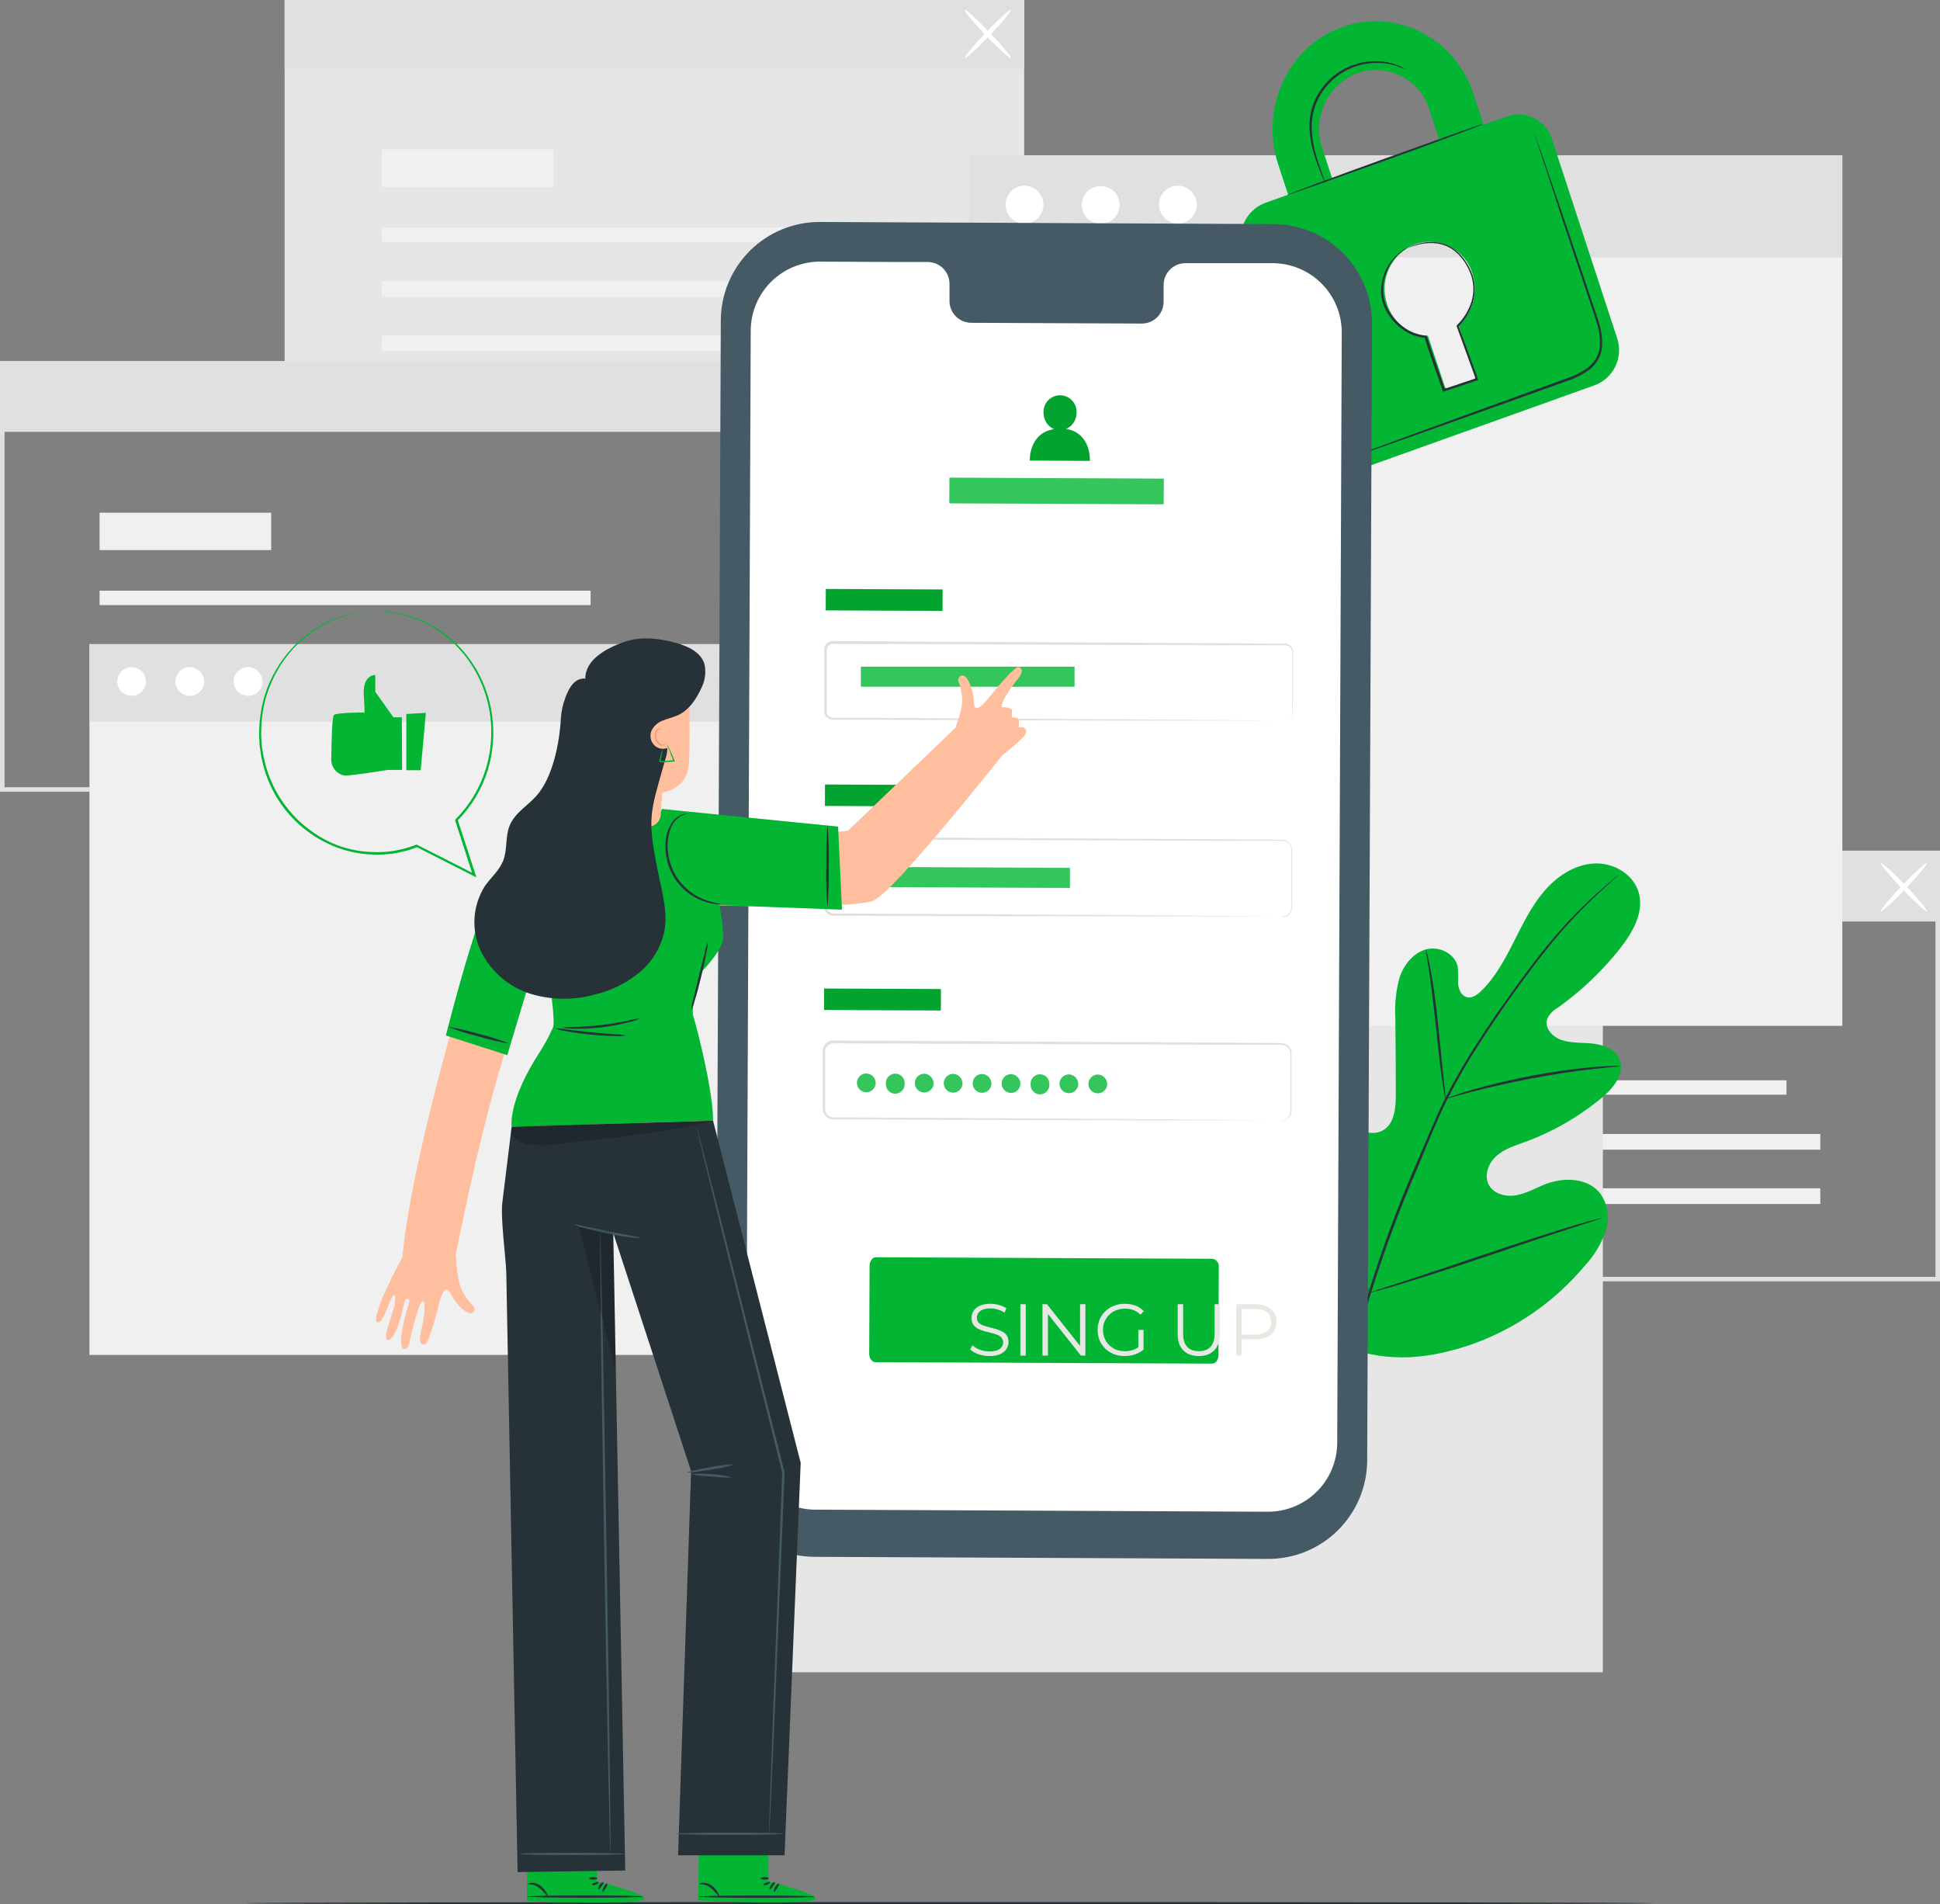 <svg width="215" height="211" viewBox="0 0 215 211" fill="none" xmlns="http://www.w3.org/2000/svg">
<rect x="0" y="0" width="215" height="211" fill="#808080" stroke="none"/>
<path d="M215 141.97H132.52V94.249H215V141.97ZM133.023 141.467H214.497V94.752H133.023V141.467Z" fill="#E0E0E0"/>
<path d="M197.984 119.694H143.566V121.289H197.984V119.694Z" fill="#F0F0F0"/>
<path d="M201.734 125.642H143.566V127.383H201.734V125.642Z" fill="#F0F0F0"/>
<path d="M201.734 131.66H143.566V133.401H201.734V131.66Z" fill="#F0F0F0"/>
<path d="M162.585 111.055H143.566V115.196H162.585V111.055Z" fill="#F0F0F0"/>
<path d="M214.748 94.501H132.787V102.099H214.748V94.501Z" fill="#E0E0E0"/>
<path d="M208.442 100.962C208.337 100.861 209.394 99.588 210.798 98.119C212.202 96.65 213.435 95.538 213.535 95.633C213.636 95.729 212.584 97.007 211.18 98.481C209.776 99.955 208.543 101.062 208.442 100.962Z" fill="white"/>
<path d="M213.546 100.962C213.445 101.063 212.217 99.956 210.808 98.481C209.399 97.007 208.347 95.734 208.453 95.633C208.558 95.533 209.781 96.64 211.19 98.119C212.6 99.598 213.641 100.861 213.546 100.962Z" fill="white"/>
<path d="M113.506 0H31.545V47.223H113.506V0Z" fill="#E6E6E6"/>
<path d="M96.748 25.199H42.33V26.794H96.748V25.199Z" fill="#F0F0F0"/>
<path d="M100.497 31.146H42.33V32.888H100.497V31.146Z" fill="#F0F0F0"/>
<path d="M100.497 37.165H42.33V38.906H100.497V37.165Z" fill="#F0F0F0"/>
<path d="M61.348 16.56H42.33V20.701H61.348V16.56Z" fill="#F0F0F0"/>
<path d="M113.506 0H31.545V7.598H113.506V0Z" fill="#E0E0E0"/>
<path d="M106.924 6.426C106.818 6.33 107.875 5.052 109.279 3.583C110.683 2.113 111.916 1.001 112.017 1.102C112.117 1.203 111.066 2.476 109.662 3.945C108.257 5.414 107.024 6.516 106.924 6.426Z" fill="white"/>
<path d="M112.017 6.426C111.916 6.526 110.688 5.419 109.279 3.945C107.87 2.471 106.818 1.203 106.924 1.102C107.03 1.001 108.252 2.108 109.662 3.583C111.071 5.057 112.123 6.33 112.017 6.426Z" fill="white"/>
<path d="M82.465 87.723H0V39.997H82.465V87.723ZM0.503 87.22H81.962V40.5H0.503V87.22Z" fill="#E0E0E0"/>
<path d="M65.455 65.448H11.037V67.043H65.455V65.448Z" fill="#F0F0F0"/>
<path d="M69.204 71.395H11.037V73.136H69.204V71.395Z" fill="#F0F0F0"/>
<path d="M69.204 77.413H11.037V79.154H69.204V77.413Z" fill="#F0F0F0"/>
<path d="M30.055 56.808H11.037V60.949H30.055V56.808Z" fill="#F0F0F0"/>
<path d="M82.213 40.249H0.252V47.847H82.213V40.249Z" fill="#E0E0E0"/>
<path d="M177.638 98.657H80.86V185.283H177.638V98.657Z" fill="#E6E6E6"/>
<path d="M85.726 71.37H9.914V150.122H85.726V71.37Z" fill="#F0F0F0"/>
<path d="M85.726 71.37H9.914V79.949H85.726V71.37Z" fill="#E0E0E0"/>
<path d="M16.175 75.572C16.161 75.883 16.056 76.183 15.873 76.435C15.69 76.687 15.438 76.88 15.146 76.989C14.854 77.099 14.537 77.121 14.233 77.052C13.93 76.983 13.653 76.826 13.438 76.601C13.222 76.376 13.078 76.093 13.022 75.786C12.966 75.48 13.001 75.164 13.123 74.877C13.245 74.591 13.449 74.347 13.709 74.175C13.969 74.003 14.273 73.911 14.585 73.911C15.015 73.922 15.424 74.102 15.722 74.413C16.02 74.725 16.183 75.141 16.175 75.572Z" fill="white"/>
<path d="M22.632 75.571C22.619 75.884 22.514 76.186 22.331 76.439C22.148 76.693 21.894 76.887 21.602 76.998C21.309 77.108 20.99 77.13 20.685 77.061C20.38 76.992 20.102 76.835 19.886 76.609C19.669 76.383 19.524 76.098 19.468 75.79C19.412 75.483 19.448 75.165 19.571 74.878C19.694 74.59 19.899 74.345 20.161 74.173C20.422 74.001 20.729 73.91 21.041 73.911C21.472 73.921 21.881 74.102 22.179 74.413C22.477 74.724 22.64 75.14 22.632 75.571Z" fill="white"/>
<path d="M29.089 75.571C29.076 75.884 28.971 76.186 28.788 76.439C28.605 76.693 28.352 76.887 28.059 76.998C27.766 77.108 27.447 77.13 27.142 77.061C26.837 76.992 26.559 76.835 26.343 76.609C26.126 76.383 25.981 76.098 25.925 75.79C25.869 75.483 25.905 75.165 26.028 74.878C26.151 74.59 26.357 74.345 26.618 74.173C26.879 74.001 27.186 73.91 27.498 73.911C27.929 73.921 28.338 74.102 28.636 74.413C28.934 74.724 29.097 75.14 29.089 75.571Z" fill="white"/>
<path d="M204.175 17.223H107.397V113.661H204.175V17.223Z" fill="#F0F0F0"/>
<path d="M204.175 17.223H107.397V28.519H204.175V17.223Z" fill="#E0E0E0"/>
<path d="M115.64 22.758C115.623 23.169 115.485 23.565 115.243 23.898C115.002 24.231 114.669 24.486 114.284 24.631C113.899 24.776 113.481 24.805 113.08 24.714C112.679 24.623 112.313 24.416 112.029 24.12C111.744 23.823 111.553 23.449 111.479 23.045C111.405 22.64 111.452 22.223 111.613 21.845C111.774 21.467 112.043 21.144 112.386 20.918C112.729 20.691 113.131 20.57 113.542 20.569C114.11 20.582 114.65 20.82 115.043 21.23C115.436 21.641 115.651 22.19 115.64 22.758Z" fill="white"/>
<path d="M123.526 21.279C123.805 21.582 123.989 21.961 124.055 22.367C124.12 22.774 124.064 23.191 123.895 23.566C123.725 23.941 123.448 24.258 123.1 24.477C122.751 24.696 122.345 24.808 121.934 24.798C121.522 24.789 121.122 24.658 120.784 24.423C120.446 24.188 120.185 23.858 120.032 23.476C119.88 23.093 119.844 22.674 119.929 22.271C120.013 21.868 120.214 21.498 120.507 21.209C120.917 20.819 121.465 20.607 122.031 20.62C122.597 20.633 123.135 20.87 123.526 21.279Z" fill="white"/>
<path d="M132.641 22.758C132.623 23.169 132.485 23.565 132.244 23.898C132.003 24.231 131.669 24.486 131.284 24.631C130.9 24.776 130.481 24.805 130.08 24.714C129.679 24.623 129.313 24.416 129.029 24.12C128.744 23.823 128.553 23.449 128.479 23.045C128.406 22.64 128.452 22.223 128.613 21.845C128.774 21.467 129.043 21.144 129.386 20.918C129.729 20.691 130.131 20.57 130.542 20.569C131.11 20.582 131.65 20.82 132.043 21.23C132.437 21.641 132.651 22.19 132.641 22.758Z" fill="white"/>
<path d="M183.269 210.87C183.269 210.94 148.322 211.001 105.228 211.001C62.133 211.001 27.171 210.94 27.171 210.87C27.171 210.799 62.113 210.738 105.228 210.738C148.343 210.738 183.269 210.804 183.269 210.87Z" fill="#263238"/>
<path d="M149.218 149.271C141.443 143.841 139.681 133.763 139.988 124.701C140.039 123.191 139.873 121.591 140.592 120.268C141.312 118.944 142.993 118.034 144.347 118.668C145.469 119.196 145.957 120.504 146.586 121.586C147.425 123.027 148.656 124.201 150.134 124.972C151.095 125.476 152.288 125.777 153.239 125.254C154.548 124.535 154.699 122.738 154.689 121.229C154.689 118.421 154.672 115.617 154.638 112.816C154.548 111.312 154.701 109.803 155.091 108.348C155.559 106.919 156.601 105.595 158.025 105.193C159.45 104.79 161.226 105.62 161.548 107.09C161.604 107.712 161.619 108.337 161.593 108.961C161.634 109.59 161.926 110.28 162.514 110.471C163.103 110.662 163.717 110.224 164.17 109.782C165.72 108.272 166.777 106.305 167.758 104.362C168.74 102.42 169.701 100.423 171.11 98.767C172.519 97.112 174.467 95.799 176.646 95.673C178.825 95.547 181.095 96.885 181.639 98.999C182.182 101.112 180.949 103.271 179.625 104.986C177.628 107.533 175.274 109.779 172.635 111.653C172.12 111.935 171.709 112.374 171.462 112.906C171.135 113.913 172.087 114.919 173.078 115.236C174.2 115.608 175.418 115.493 176.601 115.634C177.784 115.774 179.042 116.288 179.49 117.395C180.104 118.934 178.815 120.545 177.552 121.601C175.016 123.714 172.135 125.377 169.037 126.517C167.93 126.92 166.767 127.277 165.871 128.052C164.975 128.827 164.442 130.18 164.98 131.242C165.519 132.304 166.903 132.641 168.065 132.424C169.228 132.208 170.26 131.584 171.367 131.166C173.435 130.387 176.103 130.527 177.406 132.314C177.81 132.929 178.065 133.63 178.153 134.36C178.24 135.091 178.157 135.832 177.909 136.525C177.406 137.905 176.63 139.169 175.63 140.244C172.333 144.181 168.051 147.173 163.219 148.913C158.423 150.574 153.979 151.027 149.213 149.281" fill="#02B634"/>
<path d="M179.424 96.915C179.424 96.915 179.379 96.966 179.278 97.056L178.83 97.454C178.438 97.806 177.859 98.319 177.129 98.999C175.06 100.919 173.139 102.993 171.382 105.203C170.26 106.597 169.097 108.177 167.859 109.892C166.621 111.608 165.343 113.46 164.075 115.427C162.722 117.502 161.484 119.649 160.366 121.858C159.782 123.01 159.268 124.213 158.74 125.44L157.18 129.189C155.123 133.911 153.332 138.744 151.815 143.665C150.593 147.692 149.75 151.824 149.299 156.008C149.006 158.832 148.959 161.675 149.158 164.507C149.238 165.513 149.314 166.283 149.384 166.806C149.414 167.058 149.435 167.259 149.455 167.405V167.611C149.433 167.546 149.418 167.478 149.409 167.41C149.384 167.264 149.354 167.068 149.314 166.816C149.223 166.313 149.128 165.518 149.037 164.512C148.794 161.675 148.811 158.822 149.087 155.988C149.511 151.786 150.335 147.635 151.548 143.59C153.053 138.654 154.839 133.809 156.898 129.078L158.498 125.345C159.027 124.122 159.545 122.909 160.134 121.752C161.261 119.536 162.509 117.384 163.873 115.306C165.162 113.294 166.46 111.472 167.683 109.772C168.906 108.071 170.089 106.481 171.206 105.092C172.981 102.888 174.928 100.829 177.029 98.933C177.773 98.264 178.367 97.761 178.77 97.424L179.238 97.046C179.295 96.996 179.358 96.953 179.424 96.915Z" fill="#263238"/>
<path d="M160.199 121.742C160.128 121.535 160.079 121.321 160.053 121.103C159.973 120.686 159.882 120.097 159.777 119.332C159.56 117.822 159.339 115.754 159.102 113.465C158.866 111.176 158.599 109.103 158.378 107.608C158.262 106.863 158.161 106.265 158.091 105.847C158.036 105.633 158.007 105.414 158.005 105.193C158.092 105.394 158.154 105.606 158.191 105.822C158.302 106.234 158.428 106.828 158.569 107.578C158.856 109.087 159.137 111.14 159.374 113.435C159.611 115.729 159.812 117.742 159.968 119.307C160.043 120.011 160.109 120.61 160.159 121.088C160.198 121.304 160.212 121.523 160.199 121.742Z" fill="#263238"/>
<path d="M179.565 118.13C179.32 118.183 179.071 118.213 178.82 118.22C178.317 118.266 177.602 118.326 176.716 118.427C174.945 118.618 172.509 118.97 169.837 119.473C167.164 119.976 164.764 120.545 163.038 120.983C162.177 121.204 161.483 121.405 161.025 121.541C160.78 121.628 160.527 121.689 160.27 121.722C160.502 121.605 160.745 121.51 160.994 121.436C161.468 121.27 162.152 121.038 163.008 120.792C164.724 120.288 167.124 119.69 169.807 119.176C172.079 118.742 174.372 118.423 176.676 118.22C177.567 118.145 178.287 118.115 178.79 118.105C179.048 118.087 179.308 118.095 179.565 118.13Z" fill="#263238"/>
<path d="M151.795 143.238C151.741 143.165 151.697 143.086 151.664 143.001L151.332 142.302C151.045 141.693 150.657 140.793 150.194 139.691C149.258 137.477 148.066 134.377 146.797 130.935C145.529 127.494 144.362 124.394 143.476 122.155C143.043 121.068 142.686 120.178 142.419 119.513L142.137 118.794C142.098 118.711 142.071 118.623 142.057 118.532C142.11 118.605 142.154 118.685 142.187 118.769L142.52 119.468C142.801 120.077 143.194 120.978 143.657 122.08C144.593 124.294 145.786 127.393 147.054 130.835C148.322 134.276 149.49 137.376 150.376 139.615C150.808 140.702 151.166 141.593 151.427 142.257C151.543 142.544 151.639 142.76 151.714 142.976C151.753 143.059 151.78 143.147 151.795 143.238Z" fill="#263238"/>
<path d="M177.502 134.951C177.421 134.997 177.335 135.032 177.245 135.056L176.5 135.308L173.747 136.199C171.422 136.953 168.211 138.03 164.688 139.218C161.166 140.405 157.94 141.462 155.6 142.166C154.432 142.523 153.481 142.795 152.821 142.976L152.062 143.173C151.973 143.201 151.882 143.219 151.79 143.228C151.87 143.182 151.957 143.146 152.046 143.122L152.791 142.871L155.544 141.98C157.869 141.225 161.08 140.148 164.603 138.961C168.126 137.773 171.347 136.717 173.687 136.012C174.859 135.655 175.806 135.383 176.47 135.202L177.23 135.006C177.318 134.978 177.409 134.959 177.502 134.951Z" fill="#263238"/>
<path d="M167.014 12.896L164.422 13.822L163.31 10.436C161.266 4.191 154.754 0.876 148.77 2.984C142.786 5.092 139.601 11.94 141.644 18.185L142.756 21.571L140.154 22.502C139.162 22.887 138.356 23.639 137.905 24.602C137.453 25.566 137.39 26.666 137.729 27.674L144.94 49.708C145.09 50.208 145.339 50.672 145.671 51.073C146.004 51.475 146.414 51.805 146.877 52.045C147.34 52.285 147.846 52.429 148.366 52.469C148.886 52.51 149.408 52.445 149.903 52.28L176.762 42.674C177.767 42.29 178.584 41.531 179.041 40.557C179.498 39.583 179.56 38.47 179.213 37.451L171.996 15.417C171.842 14.919 171.59 14.457 171.254 14.059C170.918 13.661 170.505 13.334 170.04 13.099C169.575 12.864 169.067 12.725 168.547 12.69C168.027 12.655 167.506 12.725 167.014 12.896ZM146.541 16.419C145.99 14.795 146.089 13.021 146.817 11.469C147.545 9.916 148.845 8.706 150.446 8.091C151.237 7.821 152.073 7.712 152.907 7.772C153.74 7.832 154.552 8.059 155.296 8.44C156.039 8.821 156.699 9.348 157.234 9.989C157.77 10.63 158.17 11.372 158.413 12.172L159.52 15.558L147.648 19.805L146.541 16.419ZM161.639 35.972L163.481 41.597C163.514 41.71 163.504 41.832 163.45 41.937C163.397 42.041 163.305 42.122 163.194 42.161L160.612 43.082C160.509 43.11 160.4 43.098 160.306 43.047C160.212 42.996 160.141 42.911 160.109 42.81L158.252 37.21C157.228 37.154 156.245 36.787 155.436 36.157C154.626 35.528 154.028 34.666 153.722 33.687C153.285 32.394 153.364 30.981 153.945 29.745C154.526 28.509 155.562 27.545 156.838 27.056C157.467 26.84 158.134 26.754 158.797 26.802C159.461 26.85 160.108 27.031 160.7 27.335C161.293 27.638 161.818 28.057 162.244 28.568C162.671 29.078 162.99 29.669 163.184 30.306C163.508 31.3 163.534 32.367 163.261 33.376C162.987 34.385 162.425 35.292 161.644 35.987L161.639 35.972Z" fill="#02B634"/>
<path d="M164.306 13.762C164.306 13.832 159.5 15.639 153.521 17.787C147.542 19.936 142.666 21.662 142.64 21.611C142.615 21.561 147.447 19.74 153.43 17.586C159.414 15.433 164.281 13.697 164.306 13.762Z" fill="#263238"/>
<path d="M170.013 14.688C170.035 14.731 170.054 14.777 170.068 14.823C170.109 14.924 170.154 15.055 170.214 15.216C170.345 15.583 170.526 16.091 170.753 16.725L172.685 22.351C173.491 24.736 174.452 27.564 175.519 30.703C176.022 32.278 176.616 33.919 177.17 35.645C177.466 36.534 177.594 37.471 177.547 38.407C177.504 38.894 177.366 39.368 177.139 39.801C176.897 40.233 176.574 40.614 176.188 40.923C175.411 41.49 174.548 41.93 173.632 42.226L171.04 43.157L166.133 44.913L157.824 47.872L152.213 49.844L150.703 50.347L150.3 50.478C150.257 50.497 150.211 50.509 150.164 50.513C150.164 50.513 150.205 50.513 150.29 50.453L150.683 50.297L152.192 49.728L157.774 47.675L166.067 44.656L170.964 42.885L173.556 41.949C174.446 41.666 175.284 41.239 176.037 40.686C176.397 40.399 176.697 40.046 176.923 39.645C177.136 39.244 177.265 38.804 177.3 38.352C177.347 37.45 177.224 36.547 176.938 35.69C176.395 33.979 175.821 32.324 175.302 30.749C174.256 27.604 173.289 24.766 172.524 22.381C171.759 19.996 171.115 18.079 170.672 16.73C170.461 16.071 170.3 15.558 170.169 15.186L170.048 14.783C170.033 14.753 170.021 14.721 170.013 14.688Z" fill="#263238"/>
<path d="M155.841 7.749C155.841 7.749 155.574 7.618 155.081 7.417C154.378 7.147 153.635 6.997 152.882 6.974C151.766 6.936 150.656 7.146 149.631 7.588C148.385 8.139 147.319 9.03 146.556 10.159C145.788 11.285 145.376 12.616 145.373 13.979C145.384 15.095 145.553 16.205 145.877 17.274C146.138 18.19 146.41 18.92 146.591 19.428C146.698 19.686 146.786 19.952 146.853 20.223C146.71 19.982 146.59 19.727 146.496 19.463C146.289 18.96 145.992 18.245 145.7 17.325C145.342 16.244 145.147 15.117 145.122 13.979C145.108 12.564 145.53 11.18 146.329 10.014C147.119 8.843 148.228 7.925 149.525 7.367C150.582 6.922 151.727 6.726 152.872 6.793C153.641 6.832 154.397 7.011 155.101 7.322C155.29 7.409 155.472 7.509 155.645 7.623C155.717 7.655 155.783 7.697 155.841 7.749Z" fill="#263238"/>
<path d="M156.073 27.438C156.153 27.39 156.237 27.348 156.324 27.313C156.576 27.199 156.837 27.106 157.104 27.036C157.528 26.911 157.966 26.836 158.408 26.814C159.009 26.782 159.61 26.873 160.174 27.081C161.463 27.534 162.645 28.847 163.229 30.603C163.509 31.546 163.509 32.549 163.229 33.492C162.919 34.514 162.362 35.446 161.608 36.204L161.639 36.068C162.308 37.904 163.038 39.897 163.793 41.975L163.838 42.101L163.712 42.146L162.56 42.529L160.043 43.369L159.918 43.409L159.877 43.283C159.188 41.2 158.433 39.258 157.864 37.351L157.975 37.436C156.991 37.355 156.053 36.986 155.277 36.375C154.576 35.834 154 35.148 153.591 34.362C153.223 33.666 153.039 32.886 153.058 32.098C153.081 31.292 153.282 30.502 153.647 29.784C154.012 29.065 154.53 28.436 155.167 27.942C155.429 27.729 155.722 27.559 156.037 27.438C155.753 27.607 155.478 27.79 155.212 27.987C154.513 28.578 153.978 29.339 153.657 30.196C153.382 30.842 153.253 31.541 153.28 32.244C153.307 32.946 153.489 33.633 153.813 34.256C154.215 35.012 154.776 35.671 155.459 36.189C156.198 36.769 157.093 37.119 158.03 37.195H158.116L158.141 37.27C158.695 39.142 159.455 41.099 160.154 43.193L159.988 43.112L162.504 42.272L163.652 41.885L163.571 42.056C162.821 39.977 162.097 37.98 161.432 36.143V36.068L161.493 36.007C162.224 35.281 162.77 34.388 163.083 33.406C163.35 32.505 163.35 31.545 163.083 30.644C162.534 28.953 161.402 27.67 160.174 27.217C159.631 27.008 159.05 26.91 158.468 26.93C158.033 26.94 157.601 26.999 157.18 27.106C156.43 27.293 156.078 27.464 156.073 27.438Z" fill="#263238"/>
<path d="M140.517 172.724L90.246 172.493C87.343 172.477 84.564 171.309 82.522 169.247C80.479 167.185 79.338 164.396 79.35 161.493L79.883 35.494C79.889 34.056 80.179 32.633 80.735 31.307C81.291 29.981 82.103 28.777 83.125 27.765C84.147 26.753 85.358 25.952 86.689 25.408C88.021 24.864 89.447 24.588 90.885 24.595L141.151 24.827C144.054 24.841 146.833 26.008 148.877 28.069C150.92 30.13 152.062 32.919 152.052 35.821L151.518 161.815C151.512 163.254 151.223 164.677 150.667 166.004C150.111 167.331 149.299 168.535 148.277 169.548C147.256 170.561 146.045 171.363 144.713 171.908C143.381 172.453 141.956 172.73 140.517 172.724Z" fill="#455A64"/>
<path d="M141.075 29.159H131.332C131.014 29.165 130.701 29.233 130.409 29.36C130.118 29.488 129.854 29.671 129.634 29.9C129.413 30.129 129.24 30.399 129.124 30.695C129.007 30.991 128.951 31.307 128.957 31.625V33.391C128.963 33.708 128.906 34.024 128.79 34.32C128.674 34.615 128.5 34.885 128.28 35.114C128.059 35.342 127.795 35.525 127.504 35.652C127.213 35.778 126.899 35.846 126.581 35.851L107.588 35.766C106.946 35.748 106.336 35.477 105.894 35.011C105.451 34.545 105.212 33.922 105.228 33.28V31.514C105.244 30.872 105.005 30.25 104.564 29.785C104.122 29.319 103.514 29.047 102.873 29.028H99.445L90.915 28.988C88.886 28.976 86.935 29.768 85.489 31.191C84.043 32.614 83.22 34.552 83.2 36.581L82.697 159.566C82.692 160.572 82.886 161.57 83.267 162.501C83.647 163.433 84.208 164.28 84.917 164.995C85.625 165.71 86.468 166.278 87.396 166.668C88.324 167.057 89.32 167.26 90.326 167.265L140.492 167.496C141.499 167.501 142.497 167.307 143.429 166.926C144.362 166.545 145.21 165.984 145.925 165.275C146.641 164.566 147.21 163.723 147.599 162.795C147.989 161.866 148.192 160.87 148.197 159.863L148.7 36.878C148.712 34.843 147.916 32.888 146.486 31.44C145.056 29.993 143.11 29.172 141.075 29.159Z" fill="white"/>
<path d="M134.327 151.087L97.025 150.926C96.637 150.926 96.325 150.503 96.33 149.99L96.37 140.234C96.37 139.731 96.688 139.298 97.075 139.298L134.377 139.469C134.592 139.506 134.784 139.625 134.913 139.8C135.043 139.975 135.099 140.194 135.072 140.41L135.036 150.156C135.036 150.675 134.714 151.092 134.327 151.087Z" fill="#02B634"/>
<path d="M109.647 150.246C109.224 150.246 108.817 150.178 108.427 150.043C108.042 149.902 107.744 149.723 107.533 149.506L107.768 149.043C107.969 149.238 108.237 149.403 108.573 149.539C108.915 149.669 109.273 149.734 109.647 149.734C110.004 149.734 110.294 149.69 110.517 149.604C110.744 149.512 110.91 149.39 111.013 149.238C111.121 149.086 111.175 148.918 111.175 148.734C111.175 148.511 111.11 148.332 110.98 148.197C110.856 148.061 110.69 147.956 110.484 147.88C110.278 147.799 110.051 147.728 109.801 147.668C109.552 147.609 109.302 147.546 109.053 147.481C108.804 147.411 108.573 147.319 108.362 147.205C108.156 147.091 107.988 146.942 107.858 146.758C107.733 146.568 107.671 146.321 107.671 146.018C107.671 145.736 107.744 145.478 107.89 145.245C108.042 145.007 108.273 144.817 108.581 144.676C108.89 144.53 109.286 144.457 109.769 144.457C110.088 144.457 110.406 144.503 110.72 144.595C111.034 144.682 111.305 144.804 111.533 144.961L111.33 145.44C111.086 145.278 110.826 145.159 110.549 145.083C110.278 145.007 110.015 144.969 109.761 144.969C109.419 144.969 109.137 145.015 108.915 145.107C108.693 145.199 108.527 145.324 108.419 145.481C108.316 145.633 108.264 145.806 108.264 146.002C108.264 146.224 108.327 146.403 108.451 146.538C108.581 146.674 108.75 146.779 108.956 146.855C109.167 146.931 109.397 146.999 109.647 147.059C109.896 147.118 110.143 147.183 110.387 147.254C110.636 147.324 110.864 147.416 111.07 147.53C111.281 147.639 111.449 147.785 111.574 147.969C111.704 148.154 111.769 148.395 111.769 148.693C111.769 148.969 111.693 149.227 111.541 149.465C111.39 149.699 111.156 149.888 110.842 150.035C110.533 150.176 110.135 150.246 109.647 150.246ZM113.08 150.197V144.505H113.682V150.197H113.08ZM115.534 150.197V144.505H116.03L119.957 149.449H119.697V144.505H120.29V150.197H119.794L115.875 145.253H116.135V150.197H115.534ZM124.645 150.246C124.211 150.246 123.81 150.176 123.441 150.035C123.078 149.888 122.761 149.685 122.49 149.425C122.224 149.165 122.015 148.858 121.864 148.506C121.717 148.154 121.644 147.769 121.644 147.351C121.644 146.934 121.717 146.549 121.864 146.197C122.015 145.844 122.227 145.538 122.498 145.278C122.769 145.018 123.086 144.817 123.449 144.676C123.818 144.53 124.219 144.457 124.653 144.457C125.086 144.457 125.482 144.524 125.84 144.66C126.203 144.795 126.512 145.001 126.767 145.278L126.393 145.66C126.154 145.421 125.891 145.251 125.604 145.148C125.317 145.045 125.008 144.993 124.677 144.993C124.325 144.993 124 145.053 123.701 145.172C123.409 145.286 123.151 145.451 122.929 145.668C122.712 145.88 122.541 146.129 122.417 146.416C122.297 146.698 122.238 147.01 122.238 147.351C122.238 147.687 122.297 147.999 122.417 148.286C122.541 148.574 122.712 148.826 122.929 149.043C123.151 149.254 123.409 149.419 123.701 149.539C124 149.652 124.322 149.709 124.669 149.709C124.994 149.709 125.301 149.661 125.588 149.563C125.881 149.465 126.149 149.3 126.393 149.067L126.734 149.522C126.463 149.761 126.146 149.942 125.783 150.067C125.42 150.186 125.04 150.246 124.645 150.246ZM126.157 149.449V147.351H126.734V149.522L126.157 149.449ZM132.858 150.246C132.132 150.246 131.56 150.037 131.143 149.62C130.725 149.203 130.517 148.585 130.517 147.766V144.505H131.118V147.742C131.118 148.414 131.27 148.91 131.574 149.23C131.877 149.549 132.306 149.709 132.858 149.709C133.417 149.709 133.848 149.549 134.151 149.23C134.455 148.91 134.607 148.414 134.607 147.742V144.505H135.192V147.766C135.192 148.585 134.983 149.203 134.566 149.62C134.154 150.037 133.585 150.246 132.858 150.246ZM137.005 150.197V144.505H139.136C139.618 144.505 140.033 144.584 140.38 144.741C140.727 144.893 140.992 145.115 141.177 145.408C141.366 145.695 141.461 146.045 141.461 146.457C141.461 146.858 141.366 147.205 141.177 147.498C140.992 147.785 140.727 148.007 140.38 148.164C140.033 148.322 139.618 148.4 139.136 148.4H137.339L137.607 148.116V150.197H137.005ZM137.607 148.164L137.339 147.872H139.119C139.689 147.872 140.12 147.75 140.412 147.506C140.711 147.256 140.86 146.907 140.86 146.457C140.86 146.002 140.711 145.649 140.412 145.4C140.12 145.15 139.689 145.026 139.119 145.026H137.339L137.607 144.741V148.164Z" fill="#E8E8E3"/>
<path d="M104.465 65.312L91.521 65.253L91.51 67.628L104.454 67.687L104.465 65.312Z" fill="#02B634"/>
<path opacity="0.1" d="M104.465 65.312L91.521 65.253L91.51 67.628L104.454 67.687L104.465 65.312Z" fill="black"/>
<path d="M142.409 79.894C142.511 79.883 142.611 79.86 142.706 79.823C142.845 79.769 142.966 79.676 143.056 79.556C143.145 79.436 143.198 79.293 143.209 79.144C143.209 78.344 143.209 77.177 143.209 75.677C143.209 74.927 143.209 74.087 143.209 73.161C143.209 72.935 143.209 72.698 143.209 72.462C143.242 72.233 143.192 71.999 143.068 71.803C142.999 71.709 142.909 71.632 142.805 71.579C142.701 71.526 142.586 71.497 142.47 71.496H141.684H134.412L92.319 71.34C92.211 71.338 92.105 71.362 92.008 71.41C91.912 71.459 91.829 71.529 91.766 71.617C91.644 71.813 91.598 72.047 91.635 72.276C91.635 72.779 91.635 73.282 91.635 73.785C91.635 74.792 91.635 75.798 91.635 76.804C91.635 77.308 91.635 77.811 91.635 78.314C91.614 78.548 91.614 78.784 91.635 79.018C91.661 79.119 91.71 79.212 91.778 79.29C91.846 79.369 91.932 79.431 92.027 79.471C92.126 79.511 92.233 79.529 92.339 79.526H94.901L106.078 79.587L125.001 79.703L137.759 79.803L141.226 79.844H142.127C142.334 79.844 142.434 79.844 142.434 79.844H142.127H141.226H137.759H125.001L106.078 79.783L94.901 79.738H92.339C92.198 79.743 92.058 79.719 91.927 79.667C91.794 79.611 91.676 79.525 91.582 79.416C91.488 79.307 91.42 79.178 91.383 79.038C91.354 78.906 91.344 78.771 91.353 78.636V78.263C91.353 77.76 91.353 77.257 91.353 76.754C91.353 75.748 91.353 74.741 91.353 73.735C91.353 73.232 91.353 72.729 91.353 72.225C91.343 72.091 91.343 71.957 91.353 71.823C91.372 71.675 91.429 71.534 91.519 71.415C91.606 71.294 91.721 71.195 91.854 71.128C91.987 71.06 92.135 71.026 92.284 71.028L134.377 71.259L141.649 71.31H142.434C142.573 71.31 142.709 71.343 142.832 71.407C142.954 71.471 143.06 71.564 143.139 71.677C143.281 71.896 143.338 72.159 143.3 72.417C143.3 72.653 143.3 72.89 143.3 73.116C143.3 74.032 143.3 74.872 143.3 75.632C143.3 77.141 143.265 78.299 143.255 79.104C143.242 79.259 143.186 79.407 143.092 79.531C142.999 79.654 142.872 79.749 142.726 79.803C142.631 79.862 142.521 79.894 142.409 79.894Z" fill="#E0E0E0"/>
<path d="M119.083 73.866H95.409V76.085H119.083V73.866Z" fill="#02B634"/>
<path opacity="0.2" d="M119.083 73.866H95.409V76.085H119.083V73.866Z" fill="white"/>
<path d="M104.377 86.978L91.433 86.919L91.422 89.294L104.366 89.353L104.377 86.978Z" fill="#02B634"/>
<path opacity="0.1" d="M104.377 86.978L91.433 86.919L91.422 89.294L104.366 89.353L104.377 86.978Z" fill="black"/>
<path d="M142.082 101.561C142.183 101.548 142.284 101.53 142.384 101.505C142.524 101.46 142.654 101.386 142.763 101.287C142.872 101.188 142.959 101.067 143.018 100.932C143.097 100.728 143.128 100.51 143.109 100.293C143.109 100.051 143.109 99.789 143.109 99.498C143.109 98.914 143.109 98.25 143.109 97.485V94.29C143.133 94.058 143.081 93.826 142.963 93.626C142.838 93.42 142.643 93.268 142.414 93.198C142.163 93.153 141.908 93.14 141.654 93.158H134.412L92.465 93.002C92.239 93.002 92.022 93.085 91.852 93.234C91.683 93.383 91.573 93.588 91.544 93.812C91.544 94.29 91.544 94.818 91.544 95.321C91.544 96.328 91.544 97.334 91.544 98.34C91.544 98.843 91.544 99.347 91.544 99.85C91.525 100.085 91.535 100.321 91.574 100.554C91.637 100.758 91.766 100.935 91.942 101.057C92.127 101.175 92.346 101.232 92.566 101.218H93.265H94.719L105.857 101.274L124.714 101.389L137.427 101.49L140.884 101.53H137.427H124.714L105.847 101.51L94.71 101.47H92.52C92.248 101.486 91.978 101.414 91.75 101.264C91.521 101.105 91.354 100.872 91.277 100.605C91.232 100.349 91.219 100.089 91.237 99.83C91.237 99.326 91.237 98.823 91.237 98.32C91.237 97.314 91.237 96.307 91.237 95.301C91.237 94.798 91.237 94.295 91.237 93.792C91.274 93.504 91.414 93.239 91.632 93.048C91.849 92.856 92.129 92.75 92.42 92.75L134.367 92.981L141.609 93.037C141.878 93.02 142.149 93.039 142.414 93.092C142.675 93.178 142.896 93.357 143.033 93.595C143.163 93.817 143.22 94.074 143.194 94.33C143.194 94.567 143.194 94.798 143.194 95.029C143.194 95.94 143.194 96.775 143.194 97.545C143.194 98.315 143.194 98.964 143.194 99.558C143.194 99.845 143.194 100.111 143.194 100.358C143.212 100.583 143.176 100.809 143.088 101.017C143.023 101.156 142.929 101.279 142.811 101.378C142.694 101.477 142.557 101.55 142.409 101.591C142.299 101.6 142.188 101.59 142.082 101.561Z" fill="#E0E0E0"/>
<path d="M104.279 109.585L91.335 109.526L91.324 111.901L104.268 111.96L104.279 109.585Z" fill="#02B634"/>
<path opacity="0.1" d="M104.279 109.585L91.335 109.526L91.324 111.901L104.268 111.96L104.279 109.585Z" fill="black"/>
<path d="M141.981 124.158C142.083 124.146 142.184 124.127 142.283 124.102C142.423 124.058 142.552 123.984 142.661 123.886C142.771 123.788 142.858 123.668 142.917 123.534C142.996 123.331 143.027 123.112 143.008 122.895C143.008 122.648 143.008 122.392 143.008 122.095C143.008 121.516 143.008 120.847 143.008 120.082V116.887C143.032 116.656 142.981 116.423 142.862 116.223C142.735 116.021 142.541 115.872 142.314 115.8C142.063 115.753 141.808 115.738 141.554 115.755H134.312L92.364 115.599C92.139 115.599 91.921 115.682 91.752 115.831C91.582 115.98 91.473 116.185 91.444 116.409C91.444 116.912 91.444 117.415 91.444 117.918C91.444 118.925 91.444 119.931 91.444 120.937C91.444 121.441 91.444 121.944 91.444 122.447C91.425 122.68 91.435 122.915 91.474 123.146C91.534 123.352 91.664 123.53 91.841 123.649C92.026 123.77 92.245 123.827 92.465 123.81H94.654L105.792 123.871L124.649 123.987L137.361 124.087L140.819 124.127H137.361H124.649L105.792 124.072L94.654 124.027H92.465C92.193 124.045 91.922 123.973 91.695 123.821C91.466 123.662 91.299 123.429 91.222 123.161C91.177 122.906 91.163 122.645 91.182 122.387C91.182 121.883 91.182 121.38 91.182 120.877C91.182 119.871 91.182 118.864 91.182 117.858C91.182 117.355 91.182 116.852 91.182 116.323C91.217 116.036 91.357 115.772 91.573 115.58C91.79 115.388 92.07 115.282 92.359 115.282L134.307 115.513L141.549 115.569C141.818 115.552 142.089 115.571 142.354 115.624C142.615 115.709 142.836 115.889 142.973 116.127C143.103 116.349 143.159 116.606 143.134 116.862C143.134 117.098 143.134 117.335 143.134 117.561C143.134 118.472 143.134 119.307 143.134 120.077C143.134 120.847 143.134 121.496 143.134 122.09C143.134 122.376 143.134 122.643 143.134 122.89C143.153 123.115 143.117 123.341 143.028 123.549C142.963 123.688 142.868 123.811 142.751 123.91C142.634 124.009 142.497 124.081 142.349 124.122C142.231 124.163 142.105 124.175 141.981 124.158Z" fill="#E0E0E0"/>
<path d="M118.577 96.16L94.904 96.053L94.894 98.272L118.567 98.379L118.577 96.16Z" fill="#02B634"/>
<path opacity="0.2" d="M118.577 96.16L94.904 96.053L94.894 98.272L118.567 98.379L118.577 96.16Z" fill="white"/>
<path d="M97.045 120.052C97.03 120.255 96.956 120.448 96.832 120.609C96.708 120.77 96.54 120.891 96.348 120.957C96.156 121.023 95.949 121.031 95.752 120.98C95.556 120.93 95.378 120.822 95.242 120.672C95.106 120.522 95.017 120.334 94.986 120.134C94.955 119.933 94.984 119.728 95.069 119.544C95.154 119.359 95.291 119.204 95.463 119.096C95.635 118.989 95.835 118.935 96.038 118.94C96.319 118.956 96.582 119.081 96.77 119.29C96.958 119.498 97.057 119.772 97.045 120.052Z" fill="#02B634"/>
<path d="M100.25 120.067C100.26 120.209 100.241 120.351 100.193 120.485C100.146 120.62 100.071 120.742 99.974 120.846C99.877 120.95 99.76 121.033 99.629 121.09C99.499 121.147 99.358 121.176 99.216 121.176C99.074 121.176 98.933 121.147 98.803 121.09C98.672 121.033 98.555 120.95 98.458 120.846C98.361 120.742 98.286 120.62 98.239 120.485C98.192 120.351 98.172 120.209 98.182 120.067C98.172 119.925 98.192 119.783 98.239 119.649C98.286 119.515 98.361 119.392 98.458 119.288C98.555 119.184 98.672 119.101 98.803 119.044C98.933 118.988 99.074 118.958 99.216 118.958C99.358 118.958 99.499 118.988 99.629 119.044C99.76 119.101 99.877 119.184 99.974 119.288C100.071 119.392 100.146 119.515 100.193 119.649C100.241 119.783 100.26 119.925 100.25 120.067Z" fill="#02B634"/>
<path d="M103.461 120.082C103.446 120.285 103.372 120.478 103.249 120.639C103.125 120.8 102.956 120.92 102.764 120.986C102.572 121.052 102.365 121.061 102.169 121.01C101.972 120.959 101.795 120.852 101.659 120.702C101.522 120.551 101.433 120.364 101.403 120.164C101.372 119.963 101.401 119.758 101.485 119.573C101.57 119.389 101.707 119.234 101.88 119.126C102.052 119.019 102.252 118.965 102.455 118.97C102.735 118.987 102.997 119.113 103.185 119.321C103.373 119.529 103.472 119.802 103.461 120.082Z" fill="#02B634"/>
<path d="M106.667 120.097C106.652 120.3 106.578 120.493 106.454 120.654C106.331 120.815 106.162 120.936 105.97 121.002C105.778 121.068 105.571 121.076 105.375 121.025C105.178 120.975 105.001 120.867 104.864 120.717C104.728 120.566 104.639 120.379 104.608 120.179C104.578 119.978 104.606 119.773 104.691 119.589C104.776 119.404 104.913 119.249 105.085 119.141C105.258 119.034 105.458 118.98 105.661 118.985C105.94 119.002 106.203 119.128 106.391 119.336C106.579 119.544 106.678 119.817 106.667 120.097Z" fill="#02B634"/>
<path d="M109.873 120.107C109.859 120.31 109.786 120.504 109.663 120.665C109.539 120.827 109.371 120.948 109.179 121.015C108.987 121.082 108.78 121.091 108.583 121.041C108.386 120.99 108.208 120.884 108.072 120.733C107.935 120.583 107.845 120.396 107.814 120.195C107.783 119.994 107.812 119.789 107.896 119.604C107.981 119.419 108.118 119.264 108.291 119.156C108.463 119.049 108.663 118.994 108.867 119C109.146 119.017 109.407 119.142 109.595 119.349C109.783 119.556 109.883 119.828 109.873 120.107Z" fill="#02B634"/>
<path d="M113.084 120.122C113.07 120.324 112.998 120.517 112.875 120.678C112.753 120.839 112.587 120.961 112.396 121.029C112.206 121.096 112 121.107 111.803 121.059C111.607 121.011 111.429 120.906 111.291 120.758C111.153 120.61 111.062 120.426 111.028 120.226C110.993 120.027 111.018 119.822 111.099 119.637C111.18 119.452 111.313 119.294 111.483 119.184C111.652 119.073 111.85 119.015 112.052 119.015C112.336 119.026 112.603 119.148 112.797 119.356C112.99 119.563 113.093 119.839 113.084 120.122Z" fill="#02B634"/>
<path d="M116.29 120.138C116.3 120.279 116.28 120.422 116.233 120.556C116.185 120.69 116.111 120.813 116.014 120.917C115.917 121.021 115.799 121.104 115.669 121.16C115.538 121.217 115.398 121.246 115.255 121.246C115.113 121.246 114.973 121.217 114.842 121.16C114.712 121.104 114.594 121.021 114.497 120.917C114.4 120.813 114.326 120.69 114.278 120.556C114.231 120.422 114.211 120.279 114.221 120.138C114.211 119.996 114.231 119.853 114.278 119.719C114.326 119.585 114.4 119.462 114.497 119.358C114.594 119.254 114.712 119.171 114.842 119.115C114.973 119.058 115.113 119.029 115.255 119.029C115.398 119.029 115.538 119.058 115.669 119.115C115.799 119.171 115.917 119.254 116.014 119.358C116.111 119.462 116.185 119.585 116.233 119.719C116.28 119.853 116.3 119.996 116.29 120.138Z" fill="#02B634"/>
<path d="M119.495 120.153C119.482 120.355 119.409 120.548 119.287 120.709C119.165 120.87 118.998 120.992 118.808 121.059C118.617 121.127 118.411 121.137 118.215 121.089C118.018 121.041 117.84 120.937 117.703 120.789C117.565 120.641 117.473 120.456 117.439 120.257C117.405 120.058 117.43 119.853 117.511 119.668C117.592 119.482 117.725 119.325 117.894 119.214C118.064 119.104 118.262 119.045 118.464 119.046C118.747 119.056 119.015 119.179 119.208 119.386C119.402 119.594 119.505 119.869 119.495 120.153Z" fill="#02B634"/>
<path d="M122.701 120.168C122.687 120.371 122.614 120.565 122.491 120.726C122.367 120.888 122.199 121.009 122.007 121.076C121.815 121.143 121.608 121.152 121.411 121.102C121.214 121.052 121.036 120.945 120.9 120.794C120.763 120.644 120.674 120.457 120.642 120.256C120.611 120.055 120.64 119.85 120.724 119.665C120.809 119.48 120.946 119.325 121.119 119.217C121.291 119.11 121.491 119.055 121.695 119.061C121.974 119.078 122.235 119.203 122.423 119.41C122.611 119.617 122.711 119.889 122.701 120.168Z" fill="#02B634"/>
<g opacity="0.2">
<path d="M97.045 120.052C97.03 120.255 96.956 120.448 96.832 120.609C96.708 120.77 96.54 120.891 96.348 120.957C96.156 121.023 95.949 121.031 95.752 120.98C95.556 120.93 95.378 120.822 95.242 120.672C95.106 120.522 95.017 120.334 94.986 120.134C94.955 119.933 94.984 119.728 95.069 119.544C95.154 119.359 95.291 119.204 95.463 119.096C95.635 118.989 95.835 118.935 96.038 118.94C96.319 118.956 96.582 119.081 96.77 119.29C96.958 119.498 97.057 119.772 97.045 120.052Z" fill="white"/>
<path d="M100.251 120.067C100.261 120.209 100.241 120.351 100.194 120.485C100.146 120.62 100.072 120.742 99.975 120.846C99.878 120.95 99.76 121.033 99.63 121.09C99.499 121.147 99.359 121.176 99.216 121.176C99.074 121.176 98.933 121.147 98.803 121.09C98.673 121.033 98.555 120.95 98.458 120.846C98.361 120.742 98.287 120.62 98.239 120.485C98.192 120.351 98.172 120.209 98.182 120.067C98.172 119.925 98.192 119.783 98.239 119.649C98.287 119.515 98.361 119.392 98.458 119.288C98.555 119.184 98.673 119.101 98.803 119.044C98.933 118.988 99.074 118.958 99.216 118.958C99.359 118.958 99.499 118.988 99.63 119.044C99.76 119.101 99.878 119.184 99.975 119.288C100.072 119.392 100.146 119.515 100.194 119.649C100.241 119.783 100.261 119.925 100.251 120.067Z" fill="white"/>
<path d="M103.462 120.083C103.447 120.285 103.373 120.479 103.249 120.639C103.125 120.8 102.957 120.921 102.765 120.987C102.573 121.053 102.366 121.061 102.169 121.011C101.972 120.96 101.795 120.853 101.659 120.702C101.523 120.552 101.434 120.365 101.403 120.164C101.372 119.963 101.401 119.758 101.486 119.574C101.57 119.389 101.707 119.234 101.88 119.127C102.052 119.02 102.252 118.965 102.455 118.971C102.735 118.987 102.997 119.113 103.185 119.321C103.373 119.529 103.473 119.802 103.462 120.083Z" fill="white"/>
<path d="M106.667 120.098C106.652 120.3 106.578 120.494 106.454 120.654C106.331 120.815 106.162 120.936 105.97 121.002C105.778 121.068 105.571 121.076 105.375 121.026C105.178 120.975 105.001 120.868 104.864 120.717C104.728 120.567 104.639 120.38 104.608 120.179C104.578 119.979 104.606 119.773 104.691 119.589C104.776 119.405 104.913 119.249 105.085 119.142C105.258 119.035 105.458 118.98 105.661 118.986C105.94 119.003 106.203 119.128 106.391 119.336C106.579 119.544 106.678 119.818 106.667 120.098Z" fill="white"/>
<path d="M109.873 120.107C109.859 120.31 109.786 120.504 109.663 120.665C109.539 120.827 109.371 120.948 109.179 121.015C108.987 121.082 108.78 121.091 108.583 121.041C108.386 120.99 108.208 120.884 108.072 120.733C107.935 120.583 107.845 120.396 107.814 120.195C107.783 119.994 107.812 119.789 107.896 119.604C107.981 119.419 108.118 119.264 108.291 119.156C108.463 119.049 108.663 118.994 108.867 119C109.146 119.017 109.407 119.142 109.595 119.349C109.783 119.556 109.883 119.828 109.873 120.107Z" fill="white"/>
<path d="M113.084 120.122C113.07 120.324 112.998 120.517 112.875 120.678C112.753 120.839 112.587 120.961 112.396 121.029C112.206 121.096 112 121.107 111.803 121.059C111.607 121.011 111.429 120.906 111.291 120.758C111.153 120.61 111.062 120.426 111.028 120.226C110.993 120.027 111.018 119.822 111.099 119.637C111.18 119.452 111.313 119.294 111.483 119.184C111.652 119.073 111.85 119.015 112.052 119.015C112.336 119.026 112.603 119.148 112.797 119.356C112.99 119.563 113.093 119.839 113.084 120.122Z" fill="white"/>
<path d="M116.29 120.138C116.3 120.279 116.28 120.422 116.233 120.556C116.185 120.69 116.111 120.813 116.014 120.917C115.917 121.021 115.799 121.104 115.669 121.16C115.538 121.217 115.398 121.246 115.255 121.246C115.113 121.246 114.973 121.217 114.842 121.16C114.712 121.104 114.594 121.021 114.497 120.917C114.4 120.813 114.326 120.69 114.278 120.556C114.231 120.422 114.211 120.279 114.221 120.138C114.211 119.996 114.231 119.853 114.278 119.719C114.326 119.585 114.4 119.462 114.497 119.358C114.594 119.254 114.712 119.171 114.842 119.115C114.973 119.058 115.113 119.029 115.255 119.029C115.398 119.029 115.538 119.058 115.669 119.115C115.799 119.171 115.917 119.254 116.014 119.358C116.111 119.462 116.185 119.585 116.233 119.719C116.28 119.853 116.3 119.996 116.29 120.138Z" fill="white"/>
<path d="M119.496 120.153C119.482 120.355 119.409 120.548 119.287 120.709C119.165 120.87 118.999 120.992 118.808 121.059C118.618 121.127 118.411 121.137 118.215 121.089C118.019 121.041 117.841 120.937 117.703 120.789C117.565 120.641 117.473 120.456 117.439 120.257C117.405 120.058 117.43 119.853 117.511 119.668C117.592 119.482 117.725 119.325 117.895 119.214C118.064 119.104 118.262 119.045 118.464 119.046C118.747 119.056 119.015 119.179 119.209 119.386C119.402 119.594 119.505 119.869 119.496 120.153Z" fill="white"/>
<path d="M122.701 120.168C122.688 120.371 122.614 120.565 122.491 120.726C122.368 120.888 122.2 121.009 122.008 121.076C121.816 121.143 121.608 121.152 121.411 121.102C121.215 121.052 121.037 120.945 120.9 120.794C120.763 120.644 120.674 120.457 120.643 120.256C120.611 120.055 120.64 119.85 120.725 119.665C120.809 119.48 120.947 119.325 121.119 119.217C121.291 119.11 121.492 119.055 121.695 119.061C121.974 119.078 122.235 119.203 122.423 119.41C122.611 119.617 122.711 119.889 122.701 120.168Z" fill="white"/>
</g>
<path d="M118.147 47.53C118.496 47.376 118.793 47.123 119 46.801C119.206 46.48 119.314 46.105 119.309 45.723C119.322 45.475 119.285 45.227 119.199 44.994C119.112 44.76 118.98 44.547 118.809 44.367C118.638 44.186 118.431 44.043 118.203 43.945C117.975 43.846 117.729 43.796 117.48 43.796C117.231 43.796 116.985 43.846 116.757 43.945C116.528 44.043 116.322 44.186 116.151 44.367C115.98 44.547 115.847 44.76 115.761 44.994C115.675 45.227 115.637 45.475 115.65 45.723C115.643 46.109 115.75 46.489 115.957 46.814C116.165 47.139 116.465 47.395 116.818 47.55C114 47.973 114.126 51.032 114.126 51.032L120.789 51.062C120.789 51.062 120.945 47.947 118.147 47.53Z" fill="#02B634"/>
<path opacity="0.1" d="M118.147 47.53C118.496 47.376 118.793 47.123 119 46.801C119.206 46.48 119.314 46.105 119.309 45.723C119.322 45.475 119.285 45.227 119.199 44.994C119.112 44.76 118.98 44.547 118.809 44.367C118.638 44.186 118.431 44.043 118.203 43.945C117.975 43.846 117.729 43.796 117.48 43.796C117.231 43.796 116.985 43.846 116.757 43.945C116.528 44.043 116.322 44.186 116.151 44.367C115.98 44.547 115.847 44.76 115.761 44.994C115.675 45.227 115.637 45.475 115.65 45.723C115.643 46.109 115.75 46.489 115.957 46.814C116.165 47.139 116.465 47.395 116.818 47.55C114 47.973 114.126 51.032 114.126 51.032L120.789 51.062C120.789 51.062 120.945 47.947 118.147 47.53Z" fill="black"/>
<path d="M128.974 53.035L105.225 52.927L105.212 55.765L128.961 55.873L128.974 53.035Z" fill="#02B634"/>
<path opacity="0.2" d="M128.974 53.035L105.225 52.927L105.212 55.765L128.961 55.873L128.974 53.035Z" fill="white"/>
<path d="M41.665 67.742H41.429L40.744 67.793C40.374 67.815 40.006 67.864 39.642 67.939C39.407 67.972 39.173 68.017 38.943 68.074L38.163 68.291C36.835 68.698 35.582 69.318 34.453 70.127C32.962 71.21 31.717 72.595 30.8 74.193C30.261 75.114 29.832 76.095 29.521 77.116C29.196 78.226 29.008 79.372 28.963 80.528C28.933 81.135 28.943 81.743 28.993 82.349C28.993 82.656 29.079 82.963 29.119 83.275C29.153 83.59 29.212 83.901 29.295 84.206C29.748 86.225 30.666 88.111 31.977 89.712C33.287 91.313 34.954 92.586 36.844 93.429C38.212 94.019 39.678 94.349 41.167 94.4C42.705 94.485 44.244 94.264 45.697 93.751L46.139 93.585H46.2L46.25 93.615L52.596 96.836L52.41 96.997C51.731 94.893 51.076 92.856 50.442 90.898V90.823L50.498 90.767C52.037 89.217 53.18 87.318 53.829 85.233C54.417 83.325 54.589 81.314 54.333 79.335C54.104 77.576 53.539 75.878 52.667 74.334C51.915 73.007 50.945 71.816 49.798 70.812C48.852 70.016 47.804 69.35 46.683 68.829C45.834 68.463 44.951 68.185 44.046 67.999L43.039 67.833L42.309 67.777L41.867 67.747H41.716C41.766 67.742 41.816 67.742 41.867 67.747H42.315L43.044 67.777L44.051 67.923C44.967 68.096 45.863 68.364 46.723 68.723C47.864 69.238 48.93 69.903 49.894 70.701C51.062 71.701 52.052 72.892 52.823 74.223C53.719 75.784 54.303 77.505 54.539 79.29C54.817 81.3 54.657 83.346 54.071 85.288C53.417 87.417 52.257 89.356 50.689 90.938L50.719 90.808C51.353 92.765 52.012 94.803 52.697 96.901L52.792 97.208L52.506 97.062L46.16 93.847H46.27L45.817 94.013C44.337 94.534 42.769 94.759 41.202 94.677C39.681 94.619 38.184 94.278 36.789 93.671C34.126 92.531 31.911 90.549 30.483 88.03C29.825 86.867 29.345 85.612 29.058 84.307C28.98 83.994 28.921 83.676 28.882 83.356C28.842 83.039 28.777 82.727 28.762 82.415C28.625 80.624 28.815 78.824 29.32 77.101C29.638 76.066 30.079 75.073 30.634 74.143C31.573 72.53 32.844 71.136 34.363 70.052C35.51 69.241 36.784 68.625 38.132 68.23L38.922 68.029C39.155 67.975 39.39 67.933 39.627 67.903C39.994 67.835 40.366 67.795 40.739 67.782L41.429 67.757C41.507 67.747 41.586 67.742 41.665 67.742Z" fill="#02B634"/>
<path d="M44.534 79.476H43.603L41.59 76.648V74.791C41.59 74.791 40.151 74.701 40.322 77.131C40.493 79.561 40.322 78.943 40.322 78.943C40.322 78.943 37.267 78.943 37.015 79.219C36.764 79.496 36.748 82.445 36.713 84.09C36.694 84.487 36.808 84.878 37.037 85.203C37.266 85.528 37.596 85.766 37.977 85.881C38.083 85.911 38.193 85.926 38.304 85.927C39.069 85.927 42.959 85.308 42.959 85.308H44.564L44.534 79.476Z" fill="#02B634"/>
<path d="M47.196 78.978L46.623 85.338H45.032V79.109L47.196 78.978Z" fill="#02B634"/>
<path d="M66.165 208.46V204.157L58.45 204.102L58.384 210.608L58.862 210.643C60.991 210.779 69.692 210.98 71.122 210.538C72.712 210.045 66.165 208.46 66.165 208.46Z" fill="#02B634"/>
<path d="M71.303 210.135C71.303 210.206 68.414 210.266 64.856 210.266C61.298 210.266 58.409 210.206 58.409 210.135C58.409 210.065 61.298 210.004 64.856 210.004C68.414 210.004 71.303 210.065 71.303 210.135Z" fill="#263238"/>
<path d="M66.3 209.34C66.235 209.305 66.3 209.078 66.456 208.837C66.612 208.595 66.824 208.495 66.874 208.545C66.924 208.595 66.819 208.786 66.668 208.993C66.517 209.199 66.366 209.375 66.3 209.34Z" fill="#263238"/>
<path d="M66.793 209.621C66.723 209.621 66.758 209.339 66.909 209.073C67.06 208.806 67.261 208.645 67.317 208.685C67.372 208.726 67.282 208.952 67.141 209.189C67 209.425 66.859 209.646 66.793 209.621Z" fill="#263238"/>
<path d="M60.734 210.115C60.704 210.115 60.588 210.024 60.422 209.833C60.219 209.587 59.994 209.362 59.748 209.159C59.506 208.966 59.218 208.839 58.913 208.791C58.676 208.761 58.525 208.791 58.51 208.761C58.495 208.731 58.641 208.625 58.917 208.605C59.283 208.598 59.639 208.719 59.924 208.947C60.191 209.165 60.416 209.429 60.588 209.727C60.704 209.949 60.764 210.095 60.734 210.115Z" fill="#263238"/>
<path d="M66.325 208.53C66.361 208.59 66.23 208.741 66.008 208.822C65.787 208.902 65.591 208.872 65.581 208.822C65.57 208.771 65.727 208.666 65.918 208.595C66.109 208.525 66.285 208.469 66.325 208.53Z" fill="#263238"/>
<path d="M66.205 208.112C66.205 208.188 66.003 208.249 65.742 208.254C65.48 208.259 65.274 208.198 65.279 208.128C65.284 208.057 65.49 207.991 65.742 207.986C65.993 207.981 66.195 208.042 66.205 208.112Z" fill="#263238"/>
<path d="M85.163 208.46V204.157L77.448 204.102L77.382 210.543L77.86 210.578C79.989 210.714 88.695 210.98 90.12 210.538C91.71 210.045 85.163 208.46 85.163 208.46Z" fill="#02B634"/>
<path d="M90.301 210.145C90.301 210.216 87.417 210.277 83.854 210.277C80.291 210.277 77.412 210.216 77.412 210.145C77.412 210.075 80.296 210.014 83.854 210.014C87.412 210.014 90.301 210.075 90.301 210.145Z" fill="#263238"/>
<path d="M85.298 209.34C85.238 209.305 85.298 209.078 85.454 208.837C85.611 208.595 85.822 208.495 85.872 208.545C85.922 208.595 85.817 208.786 85.666 208.993C85.515 209.199 85.364 209.375 85.298 209.34Z" fill="#263238"/>
<path d="M85.792 209.621C85.726 209.621 85.757 209.339 85.912 209.073C86.069 208.806 86.265 208.645 86.32 208.685C86.376 208.726 86.28 208.952 86.139 209.189C85.998 209.425 85.862 209.646 85.792 209.621Z" fill="#263238"/>
<path d="M79.733 210.115C79.702 210.115 79.592 210.024 79.421 209.833C79.218 209.587 78.992 209.362 78.746 209.159C78.504 208.966 78.216 208.839 77.911 208.791C77.679 208.761 77.523 208.791 77.508 208.761C77.493 208.731 77.639 208.625 77.916 208.605C78.281 208.598 78.637 208.719 78.922 208.947C79.191 209.164 79.416 209.428 79.587 209.727C79.702 209.949 79.763 210.095 79.733 210.115Z" fill="#263238"/>
<path d="M85.324 208.53C85.359 208.59 85.228 208.741 85.007 208.822C84.785 208.902 84.589 208.872 84.579 208.822C84.569 208.771 84.725 208.666 84.916 208.595C85.107 208.525 85.283 208.469 85.324 208.53Z" fill="#263238"/>
<path d="M85.213 208.112C85.213 208.188 85.012 208.249 84.75 208.254C84.488 208.259 84.287 208.198 84.292 208.128C84.297 208.057 84.498 207.991 84.75 207.986C85.002 207.981 85.213 208.042 85.213 208.112Z" fill="#263238"/>
<path d="M113.587 80.704C113.386 80.497 112.888 80.598 112.888 80.598C112.938 80.308 112.938 80.012 112.888 79.722C112.797 79.441 112.163 79.496 112.163 79.496C112.134 79.259 112.134 79.019 112.163 78.781C112.168 78.729 112.157 78.676 112.13 78.63C112.104 78.584 112.065 78.547 112.017 78.525C111.717 78.403 111.395 78.344 111.071 78.354C110.683 78.077 112.253 75.878 112.837 75.174C113.421 74.469 113.315 73.921 112.797 73.921C112.44 73.921 110.608 76.034 110.044 76.744C109.48 77.453 107.986 79.426 107.935 77.851C107.885 76.276 107.251 75.088 106.853 74.887C106.456 74.686 106.033 75.159 106.249 75.597C106.44 76.094 106.558 76.616 106.602 77.146C106.656 77.569 106.638 77.998 106.546 78.414C106.38 79.189 106.152 79.949 105.867 80.689H105.827C105.827 80.689 94.846 91.22 94.05 91.97C93.341 92.644 79.068 91.17 76.204 90.868C75.231 90.725 74.249 90.658 73.266 90.666C72.022 90.722 71.801 90.898 70.563 90.913C67.436 90.948 64.317 91.222 61.232 91.733C59.836 91.971 58.531 92.587 57.461 93.515C56.39 94.443 55.596 95.647 55.163 96.996C52.279 106.003 45.747 127.323 44.594 139.298C43.724 140.877 42.937 142.501 42.239 144.164C41.429 146.368 41.625 146.443 41.897 146.493C42.632 146.629 43.467 142.674 43.779 143.63C44.091 144.586 42.194 148.345 42.964 148.456C43.97 148.597 44.771 144.43 44.866 144.098C44.962 143.766 45.46 143.872 45.37 144.184C45.224 144.627 43.809 149.321 44.796 149.472C45.339 149.553 45.4 148.561 45.4 148.561C45.4 148.561 46.406 144.068 46.864 144.159C47.322 144.249 46.834 146.901 46.602 147.787C46.371 148.672 46.693 149.12 47.166 148.904C47.488 148.753 48.258 146.061 48.47 145.185C48.681 144.31 49.209 141.884 49.919 143.288C50.629 144.692 51.706 145.507 52.148 145.527C52.248 145.516 52.342 145.475 52.419 145.409C52.495 145.344 52.55 145.257 52.576 145.16C52.603 145.063 52.6 144.961 52.567 144.866C52.535 144.771 52.475 144.687 52.395 144.627C52.014 144.255 51.687 143.831 51.424 143.369C51.189 143.008 51.019 142.61 50.92 142.191C50.718 141.357 50.6 140.504 50.568 139.645L50.488 139.142C51.615 133.562 54.861 117.184 59.546 106.723L61.469 110.678L62.304 113.606L57.181 126.251L79.033 125.964L75.772 113.415L79.732 100.332C84.015 100.428 95.012 100.589 96.843 99.759C99.148 98.752 111.071 83.698 111.071 83.698C111.848 83.094 112.592 82.449 113.3 81.765C113.3 81.765 114.025 81.156 113.587 80.704Z" fill="#FFBE9D"/>
<path d="M56.22 116.907C56.854 114.743 60.11 104.046 60.11 104.046C60.11 104.046 61.711 112.766 61.288 113.817C60.899 114.718 60.44 115.586 59.914 116.414C56.22 122.034 56.703 124.847 56.703 124.847L79.023 124.168C79.073 121.048 77.226 113.792 76.844 112.635C76.461 111.478 77.734 107.689 77.734 107.689C77.734 107.689 80.251 105.128 80.16 103.809C80.112 102.625 79.966 101.447 79.722 100.287L93.311 100.79L92.883 91.582L73.366 89.63C72.687 91.547 66.542 90.606 66.542 90.606C59.909 90.827 59.496 92.045 56.738 94.189C53.98 96.332 49.416 114.728 49.416 114.728L56.22 116.907Z" fill="#02B634"/>
<path d="M69.416 114.728C69.029 114.797 68.635 114.818 68.243 114.789C67.513 114.789 66.512 114.738 65.41 114.628C64.308 114.517 63.311 114.361 62.601 114.22C62.21 114.17 61.827 114.072 61.459 113.928C61.852 113.928 62.245 113.965 62.632 114.039C63.346 114.129 64.338 114.255 65.435 114.366C66.532 114.477 67.528 114.552 68.248 114.602C68.64 114.607 69.031 114.65 69.416 114.728Z" fill="#263238"/>
<path d="M70.945 112.831C70.558 113.021 70.149 113.161 69.727 113.249C67.72 113.776 65.648 114.022 63.572 113.978C63.143 113.992 62.714 113.952 62.294 113.858C62.718 113.804 63.145 113.782 63.572 113.792C64.363 113.767 65.45 113.712 66.647 113.571C67.845 113.43 68.912 113.229 69.667 113.068C70.086 112.956 70.514 112.877 70.945 112.831Z" fill="#263238"/>
<path d="M78.454 104.368C78.444 104.752 78.392 105.133 78.298 105.505C78.167 106.205 77.966 107.161 77.709 108.207C77.453 109.254 77.206 110.22 76.985 110.874C76.895 111.249 76.764 111.612 76.592 111.956C76.62 111.574 76.691 111.195 76.803 110.829C76.995 110.044 77.211 109.138 77.453 108.147C77.694 107.156 77.926 106.25 78.117 105.465C78.185 105.087 78.298 104.719 78.454 104.368Z" fill="#263238"/>
<path d="M56.456 115.624C55.292 115.444 54.143 115.177 53.019 114.824C51.871 114.555 50.743 114.202 49.647 113.767C50.811 113.95 51.96 114.217 53.084 114.567C54.233 114.835 55.36 115.188 56.456 115.624Z" fill="#263238"/>
<path d="M79.964 100.177C79.774 100.21 79.58 100.21 79.39 100.177C78.864 100.123 78.348 99.999 77.855 99.81C77.032 99.5 76.282 99.022 75.655 98.406C75.027 97.79 74.536 97.049 74.211 96.232C73.853 95.333 73.7 94.365 73.763 93.399C73.786 92.603 74.024 91.827 74.453 91.155C74.754 90.703 75.205 90.37 75.726 90.214C75.865 90.176 76.01 90.157 76.154 90.159C76.255 90.159 76.305 90.159 76.305 90.159C76.305 90.159 76.094 90.159 75.756 90.295C75.278 90.471 74.873 90.802 74.604 91.236C73.919 92.312 73.728 94.28 74.458 96.116C74.798 96.982 75.329 97.76 76.013 98.391C76.573 98.907 77.219 99.322 77.921 99.618C78.579 99.879 79.264 100.066 79.964 100.177Z" fill="#263238"/>
<path d="M91.695 100.609C91.569 99.066 91.529 97.518 91.574 95.97C91.535 94.424 91.582 92.877 91.715 91.336C91.841 92.877 91.881 94.424 91.836 95.97C91.878 97.518 91.831 99.067 91.695 100.609Z" fill="#263238"/>
<path d="M73.235 90.194C73.291 89.072 73.406 87.804 73.406 87.804C73.406 87.804 76.184 87.497 76.351 84.629C76.517 81.761 76.351 75.144 76.351 75.144L71.318 72.568L65.732 76.961L66.592 91.301L71.716 91.628C72.107 91.639 72.487 91.494 72.772 91.225C73.057 90.956 73.224 90.585 73.235 90.194Z" fill="#FFBE9D"/>
<path d="M73.734 82.359C73.734 82.359 73.734 82.415 73.688 82.48C73.651 82.528 73.602 82.565 73.547 82.59C73.492 82.614 73.431 82.625 73.371 82.621C73.049 82.621 72.737 82.249 72.626 81.816C72.574 81.606 72.574 81.387 72.626 81.177C72.637 81.085 72.67 80.998 72.722 80.922C72.775 80.847 72.846 80.785 72.928 80.744C72.996 80.716 73.072 80.716 73.14 80.744C73.19 80.769 73.231 80.81 73.255 80.86C73.291 80.945 73.255 81.001 73.255 80.996C73.255 80.991 73.255 80.945 73.205 80.895C73.179 80.859 73.14 80.834 73.097 80.825C73.053 80.815 73.007 80.823 72.969 80.845C72.907 80.882 72.856 80.934 72.82 80.997C72.783 81.059 72.764 81.13 72.762 81.202C72.72 81.389 72.72 81.583 72.762 81.771C72.863 82.163 73.135 82.48 73.376 82.51C73.424 82.517 73.472 82.513 73.517 82.5C73.563 82.487 73.606 82.465 73.643 82.435C73.703 82.394 73.724 82.354 73.734 82.359Z" fill="#EB996E"/>
<path d="M78.077 73.594C77.689 72.276 76.285 71.622 75.007 71.259C73.059 70.706 70.956 70.464 69.053 71.164C67.151 71.863 64.866 73.091 64.866 75.189C63.744 75.099 63.1 76.08 62.657 77.297C62.374 78.039 62.204 78.82 62.154 79.612C62.013 82.359 61.243 86.153 59.461 88.166C58.455 89.288 57.06 90.063 56.487 91.462C55.983 92.674 56.245 94.113 55.777 95.341C55.359 96.423 54.438 97.193 53.764 98.134C53.077 99.201 52.673 100.426 52.589 101.692C52.505 102.959 52.745 104.226 53.286 105.374C53.831 106.493 54.597 107.49 55.54 108.303C56.482 109.116 57.58 109.729 58.767 110.104C61.117 110.819 63.624 110.844 65.988 110.175C67.763 109.75 69.418 108.93 70.83 107.775C72.274 106.595 73.266 104.953 73.638 103.125C73.995 101.072 73.422 98.984 72.994 96.941C71.655 90.486 72.038 90.148 73.729 84.156C73.769 84.05 73.789 83.939 73.819 83.834C73.849 83.728 73.865 83.678 73.885 83.597C73.933 83.36 73.958 83.119 73.96 82.878C73.713 82.969 73.445 82.989 73.187 82.934C72.93 82.878 72.693 82.751 72.506 82.566C72.318 82.368 72.186 82.124 72.126 81.858C72.066 81.592 72.079 81.315 72.163 81.056C72.282 80.773 72.459 80.517 72.683 80.307C72.906 80.096 73.172 79.935 73.462 79.833C74.02 79.602 74.619 79.481 75.168 79.225C76.331 78.671 77.136 77.524 77.684 76.321C78.135 75.488 78.274 74.521 78.077 73.594Z" fill="#263238"/>
<path d="M73.935 82.495C74.041 82.652 74.129 82.821 74.197 82.998C74.347 83.315 74.549 83.763 74.77 84.281L74.811 84.376H74.705L74.202 84.422C73.854 84.422 73.562 84.487 73.22 84.482C73.19 84.475 73.163 84.461 73.14 84.441C73.117 84.421 73.1 84.395 73.089 84.366C73.074 84.321 73.074 84.271 73.089 84.225C73.101 84.158 73.116 84.091 73.135 84.024L73.225 83.667C73.271 83.429 73.342 83.196 73.437 82.973C73.427 83.216 73.392 83.457 73.331 83.692L73.26 84.049C73.235 84.17 73.19 84.356 73.26 84.341C73.512 84.341 73.869 84.286 74.202 84.266L74.705 84.221L74.639 84.331C74.423 83.828 74.242 83.355 74.136 83.028C74.043 82.861 73.976 82.681 73.935 82.495Z" fill="#02B634"/>
<path d="M56.703 124.847L79.023 124.168L88.736 162.077L86.949 205.561H75.148L76.592 163.003L67.961 136.611L69.29 207.247L57.362 207.423L56.109 141.029C56.054 139.183 55.45 135.021 55.676 133.19L56.703 124.847Z" fill="#263238"/>
<path d="M70.93 137.15C70.565 137.173 70.198 137.151 69.838 137.085C69.164 137.004 68.243 136.863 67.231 136.662C66.22 136.461 65.314 136.229 64.66 136.043C64.31 135.966 63.972 135.844 63.653 135.681C63.653 135.605 65.294 135.998 67.307 136.405C69.32 136.813 70.94 137.075 70.93 137.15Z" fill="#455A64"/>
<path d="M86.829 203.176C86.829 203.247 84.156 203.308 80.86 203.308C77.563 203.308 74.886 203.247 74.886 203.176C74.886 203.106 77.558 203.045 80.86 203.045C84.161 203.045 86.829 203.1 86.829 203.176Z" fill="#455A64"/>
<path d="M69.184 205.411C69.184 205.486 66.587 205.542 63.386 205.542C60.186 205.542 57.594 205.486 57.594 205.411C57.594 205.335 60.191 205.279 63.386 205.279C66.582 205.279 69.184 205.34 69.184 205.411Z" fill="#455A64"/>
<path d="M67.644 205.229C67.574 205.229 67.262 189.797 66.945 170.762C66.627 151.727 66.441 136.284 66.507 136.284C66.572 136.284 66.894 151.711 67.206 170.756C67.518 189.802 67.72 205.229 67.644 205.229Z" fill="#455A64"/>
<path d="M85.243 203.176C85.238 203.107 85.238 203.038 85.243 202.97V202.366C85.243 201.822 85.284 201.042 85.314 200.051C85.384 198.039 85.485 195.115 85.611 191.533C85.882 184.327 86.265 174.395 86.683 163.43C86.683 163.325 86.683 163.224 86.683 163.134V163.169C84.04 152.602 81.65 143.012 79.914 136.073L77.901 127.866C77.669 126.905 77.493 126.155 77.367 125.632C77.307 125.386 77.266 125.194 77.231 125.048C77.212 124.983 77.2 124.915 77.196 124.847C77.222 124.911 77.242 124.976 77.256 125.043C77.297 125.184 77.347 125.375 77.418 125.617C77.553 126.12 77.75 126.885 78.001 127.841C78.504 129.783 79.214 132.581 80.1 136.028C81.851 142.961 84.267 152.527 86.944 163.108V163.144C86.944 163.234 86.944 163.34 86.944 163.44C86.496 174.405 86.089 184.332 85.792 191.538C85.636 195.125 85.505 198.028 85.414 200.051C85.364 201.058 85.324 201.822 85.299 202.366C85.299 202.622 85.268 202.824 85.263 202.97C85.264 203.039 85.257 203.108 85.243 203.176Z" fill="#455A64"/>
<path d="M81.393 162.248C80.546 162.527 79.672 162.721 78.786 162.827C77.699 163.013 76.773 163.144 76.356 163.164V163.063C76.491 163.103 76.562 163.129 76.562 163.149C76.562 163.169 76.476 163.149 76.335 163.149H76.033L76.335 163.058C76.728 162.942 77.654 162.751 78.741 162.555C79.613 162.366 80.501 162.263 81.393 162.248Z" fill="#455A64"/>
<path d="M81.187 163.692C80.402 163.728 79.615 163.692 78.837 163.586C78.05 163.57 77.267 163.484 76.496 163.33C78.069 163.201 79.652 163.324 81.187 163.692Z" fill="#455A64"/>
<path opacity="0.2" d="M56.607 125.647C56.872 125.987 57.205 126.266 57.584 126.468C57.964 126.671 58.383 126.79 58.812 126.82C59.711 126.926 60.62 126.909 61.514 126.769C67.277 126.13 73.381 125.542 79.023 124.168C71.721 124.576 64.005 124.44 56.703 124.847L56.627 125.471" fill="black"/>
<g opacity="0.2">
<path d="M64.131 135.937L68.248 151.908L67.961 136.611L64.131 135.937Z" fill="black"/>
</g>
</svg>
